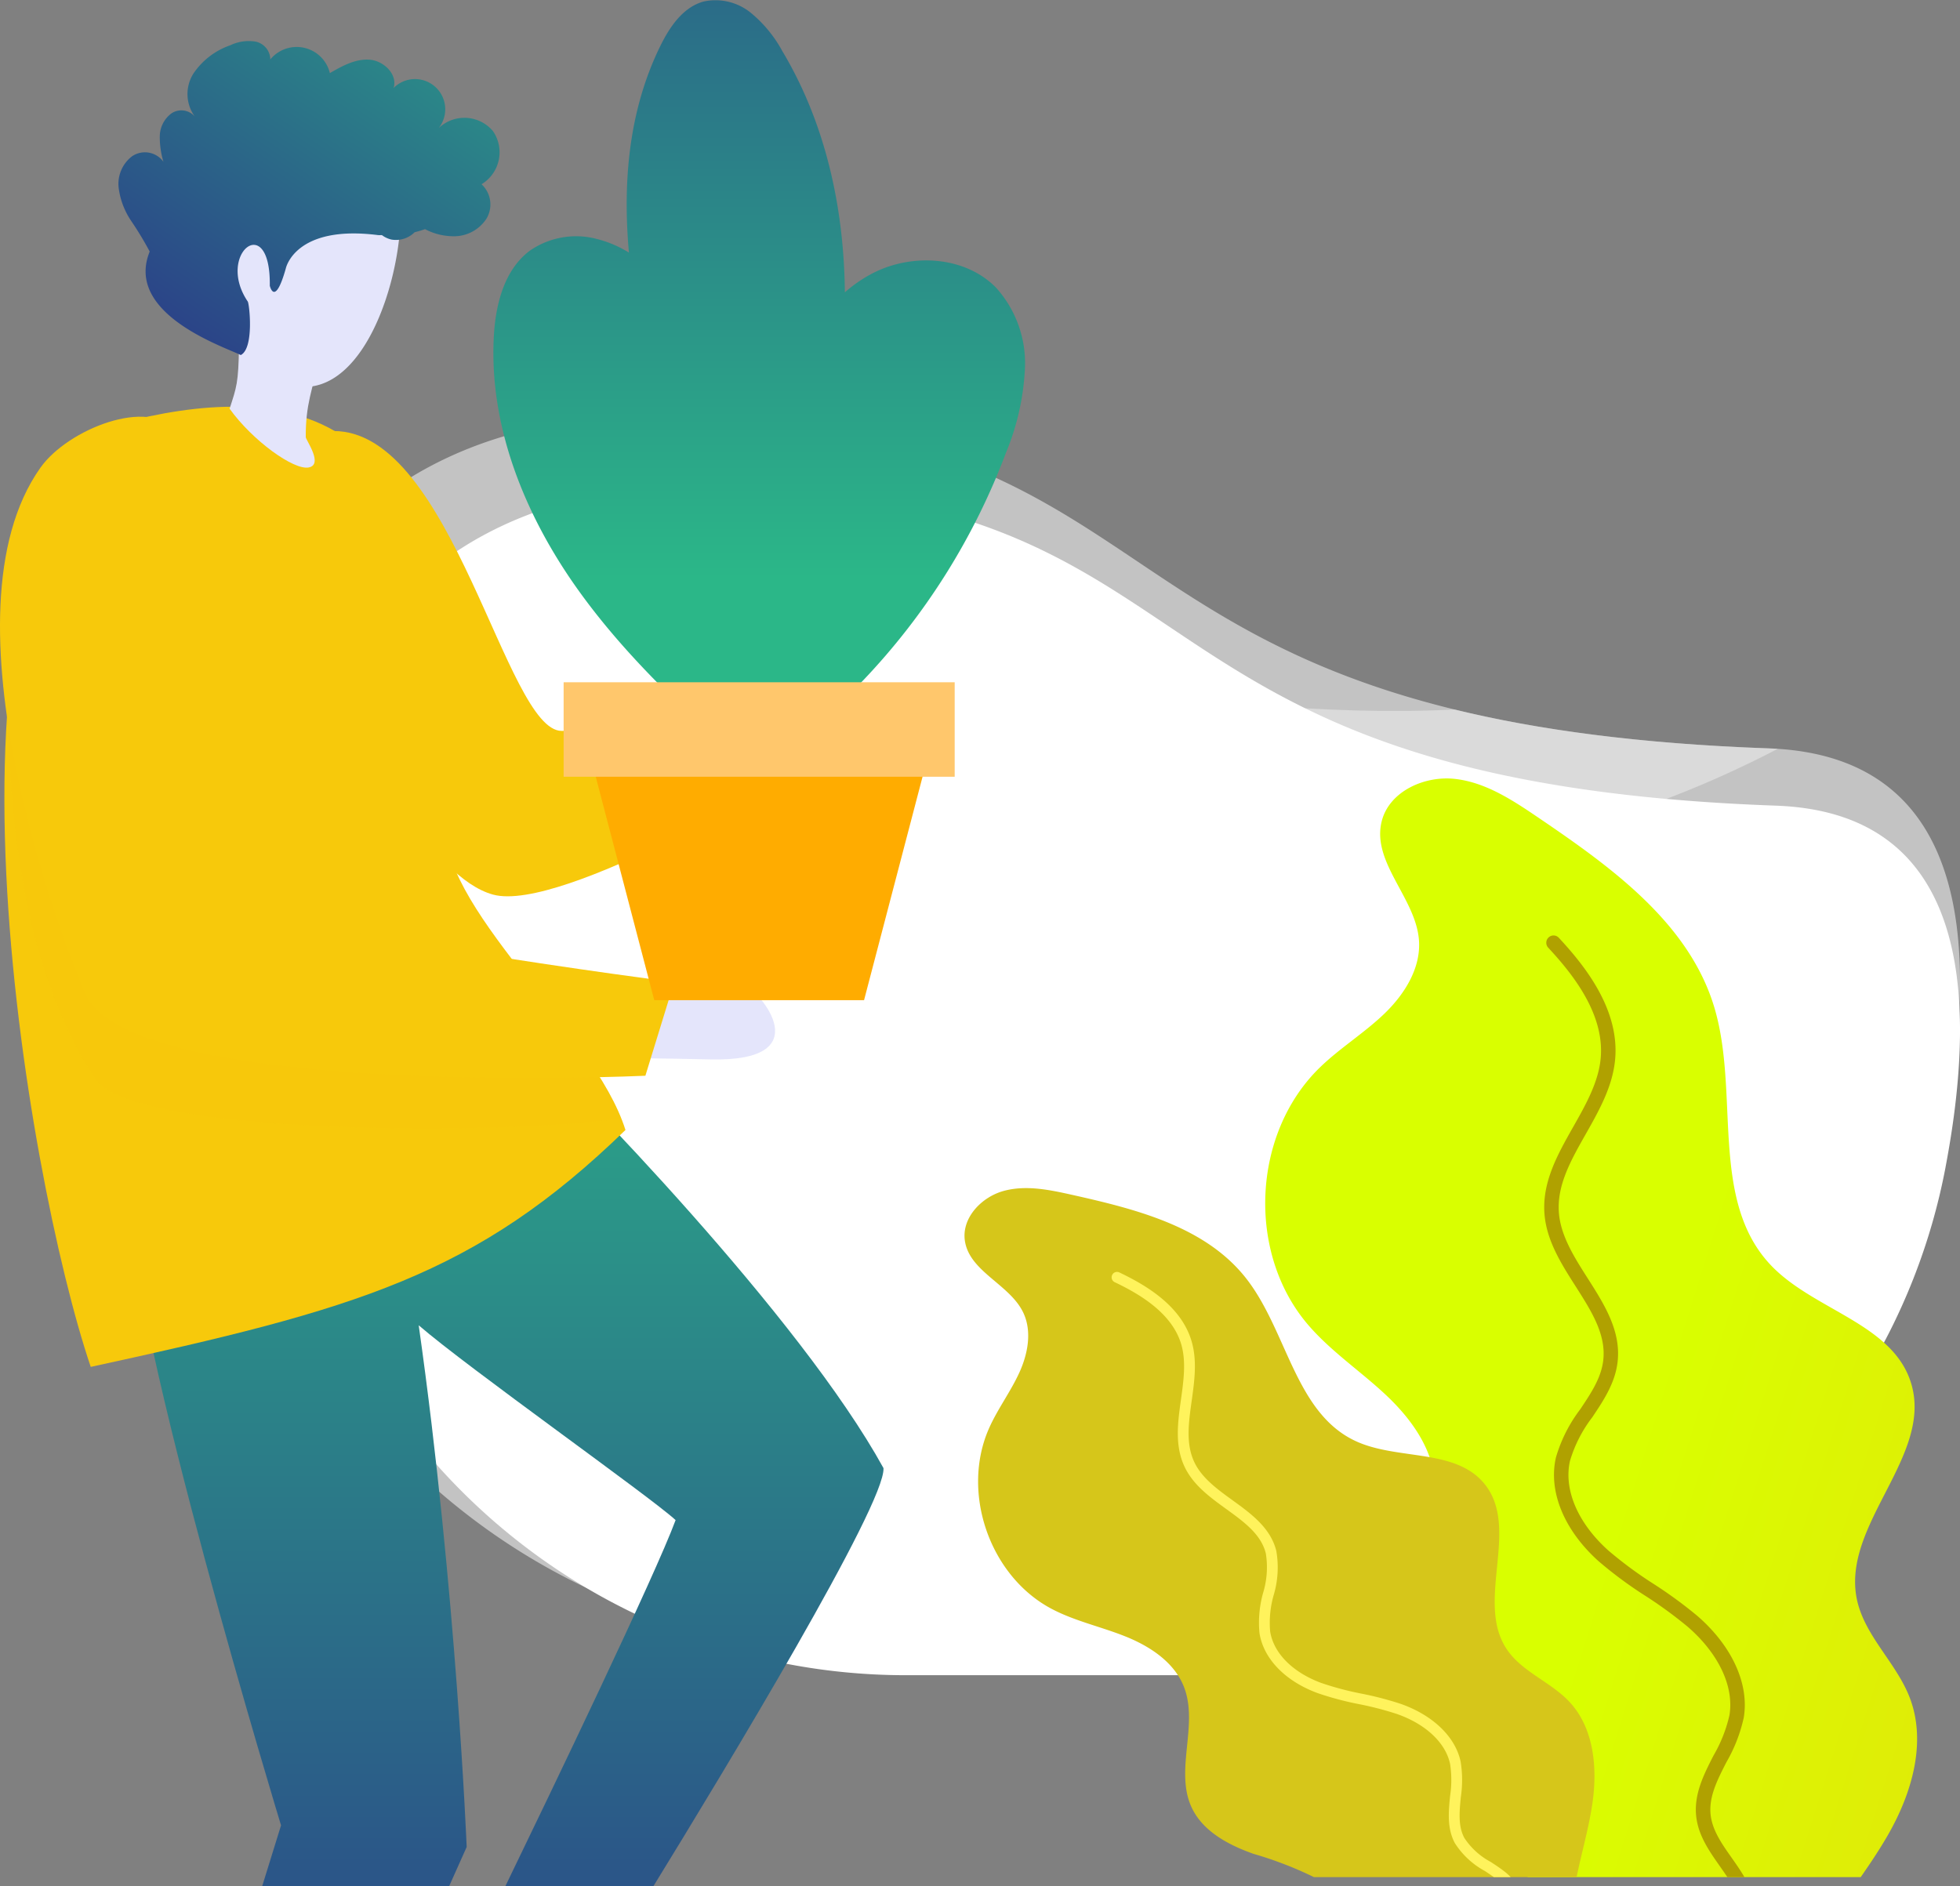 <svg xmlns="http://www.w3.org/2000/svg" xmlns:xlink="http://www.w3.org/1999/xlink" width="238.347" height="229.431" viewBox="0 0 238.347 229.431">
  <rect x="0" y="0" width="238.347" height="229.431" fill="#808080" stroke="none"/>
  <defs>
    <linearGradient id="linear-gradient" x1="2.183" y1="2.854" x2="-0.007" y2="1.755" gradientUnits="objectBoundingBox">
      <stop offset="0" stop-color="#f7a820"/>
      <stop offset="0.322" stop-color="#eec016"/>
      <stop offset="1" stop-color="#d9ff00"/>
    </linearGradient>
    <linearGradient id="linear-gradient-2" x1="0.5" y1="1.348" x2="0.5" y2="-0.218" gradientUnits="objectBoundingBox">
      <stop offset="0" stop-color="#2b3988"/>
      <stop offset="1" stop-color="#2bb788"/>
    </linearGradient>
    <linearGradient id="linear-gradient-3" x1="0.024" y1="1.009" x2="1.242" y2="-0.468" xlink:href="#linear-gradient-2"/>
    <linearGradient id="linear-gradient-4" x1="0.5" y1="-0.502" x2="0.5" y2="0.741" xlink:href="#linear-gradient-2"/>
  </defs>
  <g id="Group_1228" data-name="Group 1228" transform="translate(-734.982 -405.236)">
    <path id="Path_1687" data-name="Path 1687" d="M985.9,574.542l0,.012a75.414,75.414,0,0,1-10.319,26.194,76.408,76.408,0,0,1-64.617,35.568h-51.51a76.332,76.332,0,0,1-55.256-23.666q-.931-.975-1.829-1.987a77.171,77.171,0,0,1-16.877-31.3,75.91,75.91,0,0,1-2.169-11.786c-.009-.1-.019-.19-.028-.285a133.321,133.321,0,0,1-.571-20.848c.83-14.689,4.532-27.446,11.7-36.958,8.335-11.07,21.358-17.742,39.992-17.948.774-.008,1.553-.008,2.341,0,51.342.774,49.634,24.187,91.684,34.461,9.611,2.349,21.507,4.012,36.848,4.558.345.012.685.029,1.021.053C987.84,531.99,990.155,552.174,985.9,574.542Z" transform="translate(-14.333 -27.333)" fill="#fff"/>
    <g id="Group_1161" data-name="Group 1161" transform="translate(-14.333 -27.333)" opacity="0.88">
      <path id="Path_1688" data-name="Path 1688" d="M985.829,569.238l0,.013a78.3,78.3,0,0,1-10.71,27.185,79.3,79.3,0,0,1-67.059,36.912H854.6a79.22,79.22,0,0,1-57.345-24.561q-.966-1.011-1.9-2.062a80.091,80.091,0,0,1-17.514-32.485,78.661,78.661,0,0,1-2.251-12.232c-.01-.1-.02-.2-.03-.3a138.214,138.214,0,0,1-.592-21.636c.861-15.244,4.7-28.483,12.138-38.354,8.65-11.489,22.165-18.413,41.5-18.627.8-.007,1.612-.007,2.43.005,53.283.8,51.509,25.1,95.15,35.763,9.973,2.438,22.319,4.164,38.24,4.731q.537.018,1.059.054C987.846,525.079,990.249,546.026,985.829,569.238Z" fill="#fff" opacity="0.6"/>
      <path id="Path_1689" data-name="Path 1689" d="M965.491,523.648c-15.1,7.885-38.688,16.324-67.1,13.247-43.12-4.668-97.4-13.7-123.421,3.181.861-15.244,4.7-28.483,12.138-38.354,9.107-2.115,20.69-2.2,35.317,1.576,31.7,8.186,72.852,17.127,103.766,15.565,9.973,2.438,22.319,4.164,38.24,4.731Q964.969,523.612,965.491,523.648Z" fill="#fff" opacity="0.5" style="mix-blend-mode: screen;isolation: isolate"/>
      <path id="Path_1690" data-name="Path 1690" d="M985.827,569.251a78.3,78.3,0,0,1-10.71,27.185c-10.916,3.285-25.439,4.494-44.25.385-45.958-10.04-96.365-9.859-133.611,11.966q-.966-1.011-1.9-2.062a80.091,80.091,0,0,1-17.514-32.485c13.015-6.166,45.612-18.141,87.631-8.551C909.786,575.8,960.584,583.841,985.827,569.251Z" fill="#fff" opacity="0.5" style="mix-blend-mode: screen;isolation: isolate"/>
    </g>
    <g id="Group_1164" data-name="Group 1164" transform="translate(-14.333 -27.333)">
      <path id="Path_1691" data-name="Path 1691" d="M917.985,602.361c3.14,2.98,5.86,6.864,5.828,11.193-.047,6.618-6.412,12.057-6.072,18.666.225,4.352,3.337,7.991,6.624,10.851s7,5.423,9.211,9.18a12.217,12.217,0,0,1,1.5,8.621h40.516c1.172-1.691,2.321-3.4,3.341-5.181,2.895-5.064,4.711-11.283,2.588-16.717-1.653-4.231-5.506-7.489-6.41-11.941-1.84-9.064,9.318-17.405,6.6-26.247-2.232-7.274-11.905-8.852-17.109-14.4-7.458-7.955-3.676-20.951-6.844-31.385-3.1-10.206-12.513-16.973-21.338-22.965-3.118-2.118-6.4-4.3-10.144-4.729s-8.055,1.525-8.947,5.188c-1.214,4.985,4.142,9.29,4.538,14.4.263,3.4-1.743,6.594-4.2,8.96s-5.405,4.171-7.85,6.547c-8.238,8-8.918,22.52-1.464,31.259C911.169,596.957,914.845,599.381,917.985,602.361Z" fill="url(#linear-gradient)"/>
      <g id="Group_1162" data-name="Group 1162">
        <path id="Path_1692" data-name="Path 1692" d="M940.624,569.629c-1.877,3.316-3.819,6.743-3.487,10.655.275,3.23,2.058,6.028,3.782,8.733,1.94,3.043,3.773,5.917,3.344,9.128-.281,2.092-1.5,3.91-2.784,5.832a17.963,17.963,0,0,0-2.959,5.872c-.939,4.137,1.007,8.854,5.208,12.617a50.1,50.1,0,0,0,5.669,4.194,53.137,53.137,0,0,1,5.126,3.74c3.782,3.26,5.691,7.3,5.1,10.794a17.365,17.365,0,0,1-1.931,4.886c-1.184,2.314-2.409,4.707-2.107,7.42.261,2.339,1.6,4.233,2.886,6.063.3.429.608.867.9,1.309h2.078c-.471-.8-1.01-1.579-1.536-2.325-1.216-1.724-2.363-3.354-2.575-5.245-.243-2.184.81-4.241,1.926-6.418a18.949,18.949,0,0,0,2.1-5.4c.691-4.113-1.437-8.756-5.691-12.423a53.947,53.947,0,0,0-5.3-3.868,49.318,49.318,0,0,1-5.472-4.043c-3.716-3.33-5.46-7.409-4.664-10.911a16.359,16.359,0,0,1,2.7-5.282c1.344-2.006,2.731-4.08,3.066-6.581.515-3.849-1.579-7.134-3.6-10.31-1.61-2.524-3.275-5.136-3.512-7.932-.286-3.37,1.438-6.414,3.264-9.637,1.6-2.83,3.259-5.756,3.566-9.043.569-6.08-3.632-11.372-6.84-14.823a.874.874,0,0,0-1.248-.047.884.884,0,0,0-.046,1.247c2.979,3.2,6.88,8.085,6.379,13.459C943.7,564.2,942.135,566.961,940.624,569.629Z" fill="#b0a100"/>
      </g>
      <path id="Path_1693" data-name="Path 1693" d="M893.3,637.766c1.777,4.593-1.141,10.1.9,14.579,1.345,2.95,4.494,4.618,7.551,5.7a45.516,45.516,0,0,1,7.348,2.829h31.942c.61-3.009,1.489-5.978,1.927-9.019.618-4.3.174-9.1-2.781-12.278-2.3-2.476-5.859-3.677-7.7-6.51-3.753-5.77,1.688-14.594-2.608-19.971-3.534-4.424-10.66-2.87-15.78-5.289-7.337-3.466-8.274-13.494-13.32-19.848-4.936-6.216-13.3-8.324-21.048-10.058-2.737-.613-5.6-1.224-8.314-.5s-5.157,3.258-4.773,6.037c.524,3.782,5.408,5.3,7.081,8.728,1.111,2.28.6,5.04-.455,7.349s-2.6,4.365-3.642,6.678c-3.513,7.792-.013,18.024,7.536,22.034,2.845,1.511,6.052,2.184,9.04,3.387S892.141,634.762,893.3,637.766Z" fill="#d6c61a"/>
      <g id="Group_1163" data-name="Group 1163">
        <path id="Path_1694" data-name="Path 1694" d="M884.865,588.514c2.938,1.4,6.972,3.714,8.1,7.571.607,2.088.28,4.425-.035,6.685-.393,2.807-.8,5.71.5,8.327,1.074,2.16,3.073,3.609,5.006,5.009,2.175,1.576,4.229,3.064,4.811,5.4a10.663,10.663,0,0,1-.332,4.8,13.389,13.389,0,0,0-.442,4.874c.481,3.12,3.118,5.852,7.055,7.307a37.2,37.2,0,0,0,5.07,1.352,39.387,39.387,0,0,1,4.571,1.187c3.509,1.222,5.934,3.492,6.484,6.074a12.9,12.9,0,0,1,0,3.909c-.187,1.926-.38,3.917.571,5.712a9.9,9.9,0,0,0,3.656,3.406c.366.241.733.49,1.091.745h2.048a6.635,6.635,0,0,0-.633-.589c-.57-.455-1.188-.861-1.786-1.253a8.811,8.811,0,0,1-3.216-2.925c-.766-1.446-.6-3.157-.423-4.969a14.087,14.087,0,0,0-.024-4.309c-.647-3.036-3.39-5.667-7.336-7.042a40.159,40.159,0,0,0-4.725-1.228,36.7,36.7,0,0,1-4.892-1.3c-3.483-1.288-5.806-3.634-6.213-6.276a12.183,12.183,0,0,1,.427-4.394,11.778,11.778,0,0,0,.322-5.394c-.7-2.8-3.044-4.505-5.313-6.15-1.805-1.306-3.671-2.658-4.6-4.529-1.12-2.253-.759-4.831-.377-7.561.335-2.4.681-4.875-.005-7.234-1.269-4.363-5.624-6.877-8.788-8.388a.649.649,0,0,0-.876.309A.656.656,0,0,0,884.865,588.514Z" fill="#fff35c"/>
      </g>
    </g>
    <g id="Group_1168" data-name="Group 1168" transform="translate(-14.333 -27.333)">
      <g id="Group_1166" data-name="Group 1166">
        <path id="Path_1695" data-name="Path 1695" d="M840.6,520.638c4.172-1.669,6.4-6.131,10.759-5.489,2.393.352,1.4,7.3-2.223,11.076-.859.9-7.647,2.976-7.647,2.976Z" fill="#e4e5fb"/>
        <g id="Group_1165" data-name="Group 1165">
          <path id="Path_1696" data-name="Path 1696" d="M846.016,513.288s-18.373,8.177-28.4,8.177c-6.8,0-13.239-36.473-27.713-36.473-1.415,8.873.781,16.81-1.723,25.45,5.377,13.739,13.662,28.916,21.1,30.936,8.331,2.261,36.731-14.875,36.731-14.875Z" fill="#f7c90b"/>
          <path id="Path_1697" data-name="Path 1697" d="M783.491,654.577l-2.3,7.423h22.732l2.142-4.791s-1.253-31.129-5.833-63.452c5.958,5.164,28.169,20.858,31.24,23.694-2.464,6.68-15.034,32.821-20.713,44.549h18c8.714-14.175,28.261-46.507,27.994-50.87-10.12-18.4-37.343-46.345-44.78-53.364-13.828,4.117-32.374,11.829-46.836,12.045-.027,3.217-.038,6.378-.016,8.818C765.009,593.943,783.491,654.577,783.491,654.577Z" fill="url(#linear-gradient-2)"/>
          <path id="Path_1698" data-name="Path 1698" d="M803.495,531.972c-2.606.883-6.1-1.055-5.028-4.428,4.345-13.705,1.359-34.924-6.038-40.9-7.952-6.418-19.382-4.95-28.434-2.626-24.333,16.536-11.567,91.363-3.647,114.8,32.329-7.019,46.785-11.1,65.027-28.814C821.579,557.885,802.191,542.69,803.495,531.972Z" fill="#f7c90b"/>
          <path id="Path_1699" data-name="Path 1699" d="M795.788,550.319c-31.786,1.092-32.8-24.122-45.624-30.58.529,4.238-.151,27.2,10.63,43.939,4.986,7.739,56.7,6.654,64,4.824-2.094-5.171-6.652-10.824-11.022-16.408C807.817,551.889,801.9,550.108,795.788,550.319Z" fill="#f7c90b" opacity="0.47" style="mix-blend-mode: multiply;isolation: isolate"/>
          <path id="Path_1700" data-name="Path 1700" d="M778.378,474.637c-.064,4.559-.3,5.022-1.142,7.644,2.778,3.869,7.8,7.5,9.622,7.143s-.36-3.352-.362-3.686c-.018-3.977.785-5.774,1.718-9.64" fill="#e4e5fb"/>
          <path id="Path_1701" data-name="Path 1701" d="M798.038,458.669c-.135,10.2-6.353,26.479-16.821,19.107a28.085,28.085,0,0,1-11.367-19.222S788.148,433.528,798.038,458.669Z" fill="#e4e5fb"/>
          <path id="Path_1702" data-name="Path 1702" d="M827.872,552.836c4.752.307,8.738-2.513,11.5-.949s9.515,9.841-3.674,9.534-10.879.008-10.879.008Z" fill="#e4e5fb"/>
          <path id="Path_1703" data-name="Path 1703" d="M770.649,484.992c-3.16-4.106-13.067-.267-16.415,4.457-12.676,17.887,2.849,58.05,5.447,63.958,5.652,12.852,68.117,10,68.117,10l3.5-11.384s-48.3-6.214-54.065-10.442C774.99,539.936,781.826,499.52,770.649,484.992Z" fill="#f7c90b"/>
          <path id="Path_1704" data-name="Path 1704" d="M809.264,448.516a4.54,4.54,0,0,0-6.6-.371,3.675,3.675,0,0,0-5.484-4.876c.512-1.65-1.194-3.31-2.917-3.439s-3.338.766-4.834,1.63a4.151,4.151,0,0,0-7.244-1.662,2.243,2.243,0,0,0-1.843-2.178,5.227,5.227,0,0,0-3.033.459,8.915,8.915,0,0,0-4.434,3.377,4.657,4.657,0,0,0,.138,5.3,2.151,2.151,0,0,0-2.856-.391,3.513,3.513,0,0,0-1.41,2.733,10.377,10.377,0,0,0,.441,3.145,2.777,2.777,0,0,0-3.828-.657,4.224,4.224,0,0,0-1.616,3.825,9.271,9.271,0,0,0,1.526,4.031,40.551,40.551,0,0,1,2.249,3.722c-3.064,7.543,8.9,11.527,11.076,12.587,1.642-.825,1.047-6.216.849-6.508-3.933-5.805,2.8-11.114,2.679-1.929,0,0,.6,2.691,1.949-2.1,0,0,1.093-5.333,11.2-4.053.172.022.324,0,.493.008a3,3,0,0,0,1.158.538,3.224,3.224,0,0,0,2.815-.893A11.531,11.531,0,0,0,801,460.44a7.5,7.5,0,0,0,3.652.862,4.693,4.693,0,0,0,3.831-2.157,3.355,3.355,0,0,0-.61-4.168A4.54,4.54,0,0,0,809.264,448.516Z" fill="url(#linear-gradient-3)"/>
        </g>
      </g>
      <g id="Group_1167" data-name="Group 1167">
        <path id="Path_1705" data-name="Path 1705" d="M870.428,467.543c-3.751-3.81-10.115-4.2-14.888-1.792a16.754,16.754,0,0,0-3.484,2.372c-.108-10.315-2.346-20.547-7.61-29.347a15.746,15.746,0,0,0-3.838-4.658,6.807,6.807,0,0,0-5.706-1.37c-2.487.666-4.109,3.026-5.25,5.334-3.842,7.774-4.637,16.486-3.856,25.209a13.719,13.719,0,0,0-3.864-1.647,9.877,9.877,0,0,0-8.165,1.4c-3.135,2.325-4.186,6.541-4.4,10.439-.595,10.978,3.792,21.763,10.169,30.719,5.087,7.144,11.393,13.29,17.917,19.181l0,.463.137-.336q2.412,2.175,4.847,4.317l-.718-3.381c4.832-1.837,8.925-5.323,12.515-9.08a81.838,81.838,0,0,0,17.4-27.7,30.581,30.581,0,0,0,2.323-10.351A13.718,13.718,0,0,0,870.428,467.543ZM840.7,515.857l-.342,3.6q-.2-.909-.37-1.826Q840.347,516.742,840.7,515.857Z" fill="url(#linear-gradient-4)"/>
        <path id="Path_1706" data-name="Path 1706" d="M828.875,554.212H854.39l9.164-35.006H819.71Z" fill="#ffac00"/>
        <rect id="Rectangle_215" data-name="Rectangle 215" width="47.555" height="11.491" transform="translate(865.41 527.04) rotate(180)" fill="#ffc76c"/>
      </g>
    </g>
  </g>
</svg>
